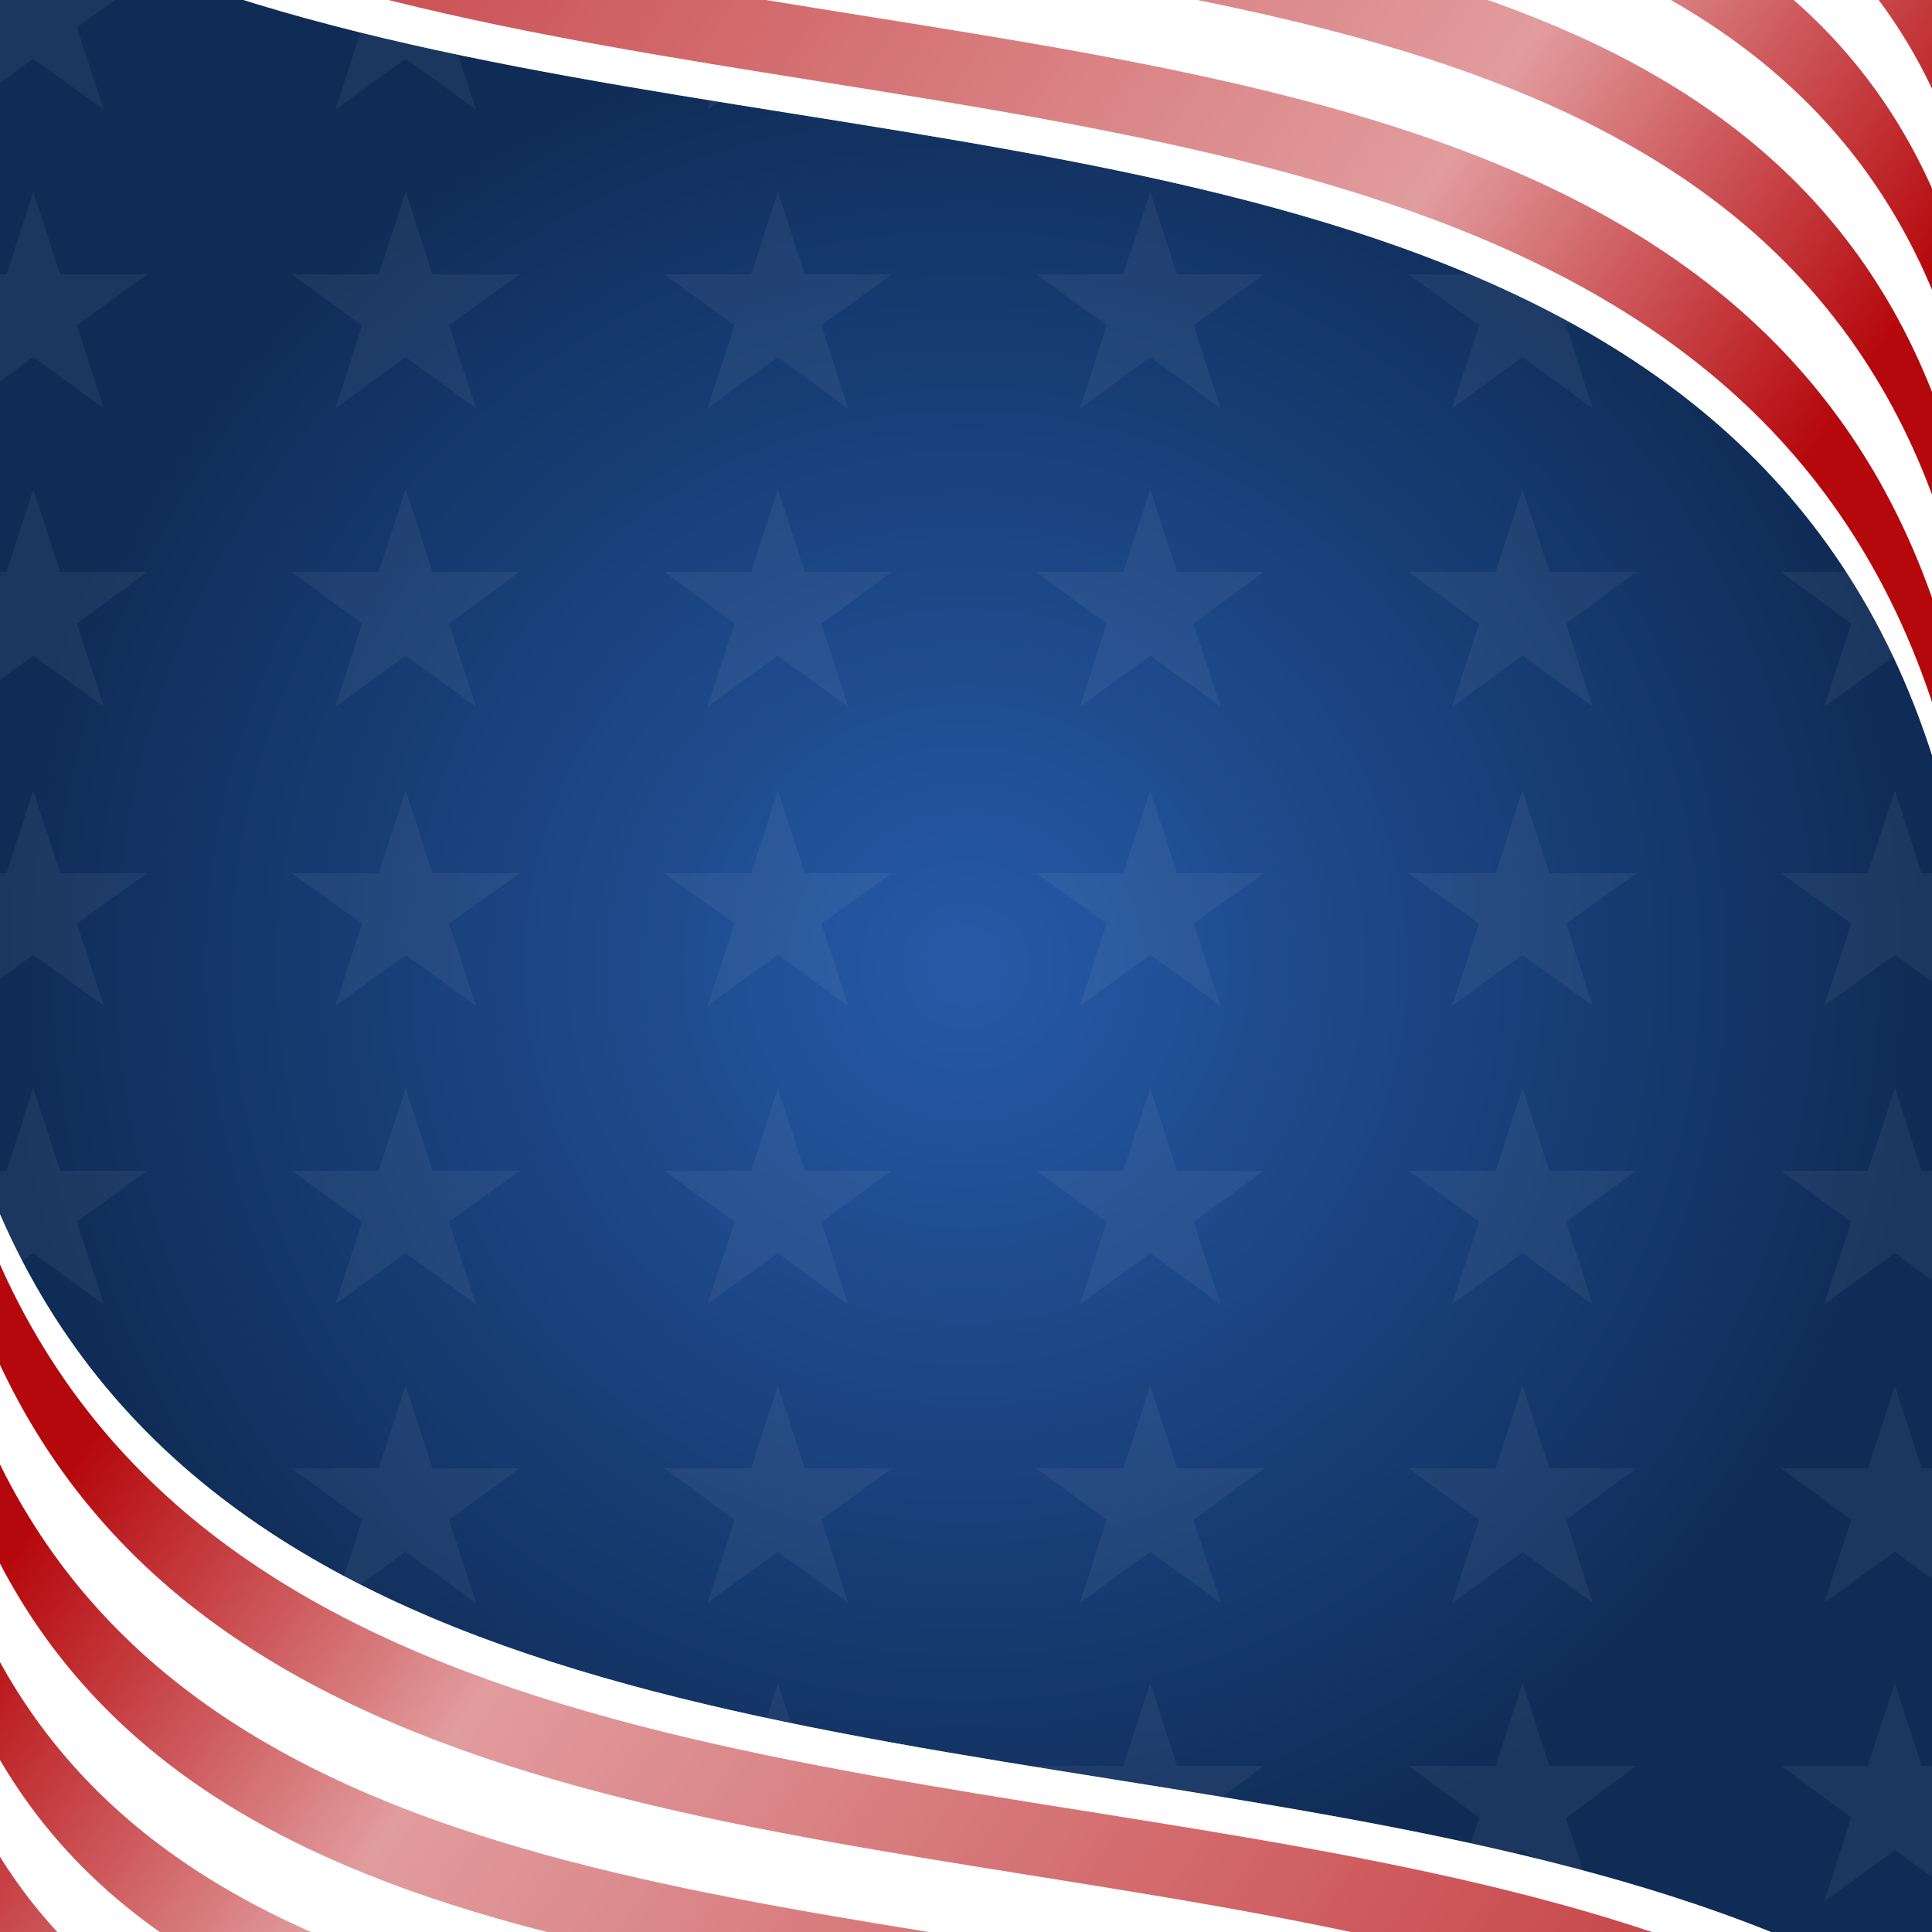 <?xml version="1.0" encoding="utf-8"?>
<!-- Generator: Adobe Illustrator 26.0.1, SVG Export Plug-In . SVG Version: 6.00 Build 0)  -->
<svg version="1.1" xmlns="http://www.w3.org/2000/svg" xmlns:xlink="http://www.w3.org/1999/xlink" x="0px" y="0px"
	 viewBox="0 0 500 500" style="enable-background:new 0 0 500 500;" xml:space="preserve">
<rect x="0" y="0" width="500" height="500" fill="#808080" stroke="none"/>
<style type="text/css">
	.st0{fill:url(#XMLID_00000090293444162819336360000012423223274792028592_);}
	.st1{clip-path:url(#XMLID_00000155843350152822493160000011036215823837198986_);}
	.st2{opacity:0.5;}
	.st3{opacity:0.1;fill:#FFFFFF;}
	.st4{fill:#FFFFFF;}
	.st5{fill:#B5080C;}
	.st6{fill:url(#XMLID_00000128485651985632874240000010071714752690565007_);}
	.st7{fill:url(#XMLID_00000065772565838117506110000008244985749316667022_);}
</style>
<g id="BACKGROUND">
	<g id="XMLID_30_">
		<g>
			
				<radialGradient id="XMLID_00000039091823526181754960000001330467592326993545_" cx="250" cy="250" r="250" gradientUnits="userSpaceOnUse">
				<stop  offset="0" style="stop-color:#265AA8"/>
				<stop  offset="1" style="stop-color:#0F2C56"/>
			</radialGradient>
			<rect id="XMLID_72_" style="fill:url(#XMLID_00000039091823526181754960000001330467592326993545_);" width="500" height="500"/>
		</g>
	</g>
	<g id="Layer_2">
	</g>
</g>
<g id="OBJECTS">
	<g id="XMLID_32_">
		<defs>
			<rect id="XMLID_33_" width="500" height="500"/>
		</defs>
		<clipPath id="XMLID_00000137847050284367392850000017980641357252087474_">
			<use xlink:href="#XMLID_33_"  style="overflow:visible;"/>
		</clipPath>
		<g id="XMLID_34_" style="clip-path:url(#XMLID_00000137847050284367392850000017980641357252087474_);">
			<g id="XMLID_354_" class="st2">
				<g id="XMLID_63_">
					<polygon id="XMLID_164_" class="st3" points="8.6,-105.4 15.6,-84 38.1,-84 19.9,-70.5 26.9,-49 8.6,-62.2 -9.6,-48.9 
						-2.6,-70.6 -20.8,-84 1.7,-84 					"/>
					<polygon id="XMLID_347_" class="st3" points="105,-105.4 111.9,-84 134.5,-84 116.2,-70.5 123.2,-49 105,-62.2 86.8,-48.9 
						93.7,-70.6 75.5,-84 98,-84 					"/>
					<polygon id="XMLID_348_" class="st3" points="201.3,-105.4 208.3,-84 230.8,-84 212.6,-70.5 219.5,-49 201.3,-62.2 
						183.1,-48.9 190.1,-70.6 171.9,-84 194.4,-84 					"/>
					<polygon id="XMLID_350_" class="st3" points="297.7,-105.4 304.6,-84 327.1,-84 308.9,-70.5 315.9,-49 297.7,-62.2 
						279.5,-48.9 286.4,-70.6 268.2,-84 290.7,-84 					"/>
					<polygon id="XMLID_351_" class="st3" points="394,-105.4 401,-84 423.5,-84 405.3,-70.5 412.2,-49 394,-62.2 375.8,-48.9 
						382.8,-70.6 364.5,-84 387.1,-84 					"/>
					<polygon id="XMLID_353_" class="st3" points="490.4,-105.4 497.3,-84 519.8,-84 501.6,-70.5 508.6,-49 490.4,-62.2 
						472.1,-48.9 479.1,-70.6 460.9,-84 483.4,-84 					"/>
				</g>
				<g id="XMLID_355_">
					<polygon id="XMLID_369_" class="st3" points="8.6,-27.4 15.6,-6 38.1,-6 19.9,7.1 26.9,28.4 8.6,15.2 -9.6,28.4 -2.6,7.1 
						-20.8,-6 1.7,-6 					"/>
					<polygon id="XMLID_368_" class="st3" points="105,-27.4 111.9,-6 134.5,-6 116.2,7.1 123.2,28.4 105,15.2 86.8,28.4 93.7,7.1 
						75.5,-6 98,-6 					"/>
					<polygon id="XMLID_363_" class="st3" points="201.3,-27.4 208.3,-6 230.8,-6 212.6,7.1 219.5,28.4 201.3,15.2 183.1,28.4 
						190.1,7.1 171.9,-6 194.4,-6 					"/>
					<polygon id="XMLID_361_" class="st3" points="297.7,-27.4 304.6,-6 327.1,-6 308.9,7.1 315.9,28.4 297.7,15.2 279.5,28.4 
						286.4,7.1 268.2,-6 290.7,-6 					"/>
					<polygon id="XMLID_359_" class="st3" points="394,-27.4 401,-6 423.5,-6 405.3,7.1 412.2,28.4 394,15.2 375.8,28.4 382.8,7.1 
						364.5,-6 387.1,-6 					"/>
					<polygon id="XMLID_358_" class="st3" points="490.4,-27.4 497.3,-6 519.8,-6 501.6,7.1 508.6,28.4 490.4,15.2 472.1,28.4 
						479.1,7.1 460.9,-6 483.4,-6 					"/>
				</g>
				<g id="XMLID_370_">
					<polygon id="XMLID_377_" class="st3" points="8.6,49.6 15.6,71 38.1,71 19.9,84.2 26.9,105.7 8.6,92.4 -9.6,105.7 -2.6,84.2 
						-20.8,71 1.7,71 					"/>
					<polygon id="XMLID_376_" class="st3" points="105,49.6 111.9,71 134.5,71 116.2,84.2 123.2,105.7 105,92.4 86.8,105.7 
						93.7,84.2 75.5,71 98,71 					"/>
					<polygon id="XMLID_375_" class="st3" points="201.3,49.6 208.3,71 230.8,71 212.6,84.2 219.5,105.7 201.3,92.4 183.1,105.7 
						190.1,84.2 171.9,71 194.4,71 					"/>
					<polygon id="XMLID_373_" class="st3" points="297.7,49.6 304.6,71 327.1,71 308.9,84.2 315.9,105.7 297.7,92.4 279.5,105.7 
						286.4,84.2 268.2,71 290.7,71 					"/>
					<polygon id="XMLID_372_" class="st3" points="394,49.6 401,71 423.5,71 405.3,84.2 412.2,105.7 394,92.4 375.8,105.7 
						382.8,84.2 364.5,71 387.1,71 					"/>
					<polygon id="XMLID_371_" class="st3" points="490.4,49.6 497.3,71 519.8,71 501.6,84.2 508.6,105.7 490.4,92.4 472.1,105.7 
						479.1,84.2 460.9,71 483.4,71 					"/>
				</g>
				<g id="XMLID_378_">
					<polygon id="XMLID_391_" class="st3" points="8.6,126.6 15.6,148 38.1,148 19.9,161.4 26.9,182.9 8.6,169.7 -9.6,182.9 
						-2.6,161.4 -20.8,148 1.7,148 					"/>
					<polygon id="XMLID_390_" class="st3" points="105,126.6 111.9,148 134.5,148 116.2,161.4 123.2,182.9 105,169.7 86.8,182.9 
						93.7,161.4 75.5,148 98,148 					"/>
					<polygon id="XMLID_389_" class="st3" points="201.3,126.6 208.3,148 230.8,148 212.6,161.4 219.5,182.9 201.3,169.7 
						183.1,182.9 190.1,161.4 171.9,148 194.4,148 					"/>
					<polygon id="XMLID_381_" class="st3" points="297.7,126.6 304.6,148 327.1,148 308.9,161.4 315.9,182.9 297.7,169.7 
						279.5,182.9 286.4,161.4 268.2,148 290.7,148 					"/>
					<polygon id="XMLID_380_" class="st3" points="394,126.6 401,148 423.5,148 405.3,161.4 412.2,182.9 394,169.7 375.8,182.9 
						382.8,161.4 364.5,148 387.1,148 					"/>
					<polygon id="XMLID_379_" class="st3" points="490.4,126.6 497.3,148 519.8,148 501.6,161.4 508.6,182.9 490.4,169.7 
						472.1,182.9 479.1,161.4 460.9,148 483.4,148 					"/>
				</g>
				<g id="XMLID_392_">
					<polygon id="XMLID_398_" class="st3" points="8.6,204.6 15.6,226 38.1,226 19.9,239 26.9,260.3 8.6,247.1 -9.6,260.3 -2.6,239 
						-20.8,226 1.7,226 					"/>
					<polygon id="XMLID_397_" class="st3" points="105,204.6 111.9,226 134.5,226 116.2,239 123.2,260.3 105,247.1 86.8,260.3 
						93.7,239 75.5,226 98,226 					"/>
					<polygon id="XMLID_396_" class="st3" points="201.3,204.6 208.3,226 230.8,226 212.6,239 219.5,260.3 201.3,247.1 183.1,260.3 
						190.1,239 171.9,226 194.4,226 					"/>
					<polygon id="XMLID_395_" class="st3" points="297.7,204.6 304.6,226 327.1,226 308.9,239 315.9,260.3 297.7,247.1 279.5,260.3 
						286.4,239 268.2,226 290.7,226 					"/>
					<polygon id="XMLID_394_" class="st3" points="394,204.6 401,226 423.5,226 405.3,239 412.2,260.3 394,247.1 375.8,260.3 
						382.8,239 364.5,226 387.1,226 					"/>
					<polygon id="XMLID_393_" class="st3" points="490.4,204.6 497.3,226 519.8,226 501.6,239 508.6,260.3 490.4,247.1 472.1,260.3 
						479.1,239 460.9,226 483.4,226 					"/>
				</g>
				<g id="XMLID_399_">
					<polygon id="XMLID_405_" class="st3" points="8.6,281.6 15.6,303 38.1,303 19.9,316.2 26.9,337.6 8.6,324.3 -9.6,337.5 
						-2.6,316.2 -20.8,303 1.7,303 					"/>
					<polygon id="XMLID_404_" class="st3" points="105,281.6 111.9,303 134.5,303 116.2,316.2 123.2,337.6 105,324.3 86.8,337.5 
						93.7,316.2 75.5,303 98,303 					"/>
					<polygon id="XMLID_403_" class="st3" points="201.3,281.6 208.3,303 230.8,303 212.6,316.2 219.5,337.6 201.3,324.3 
						183.1,337.5 190.1,316.2 171.9,303 194.4,303 					"/>
					<polygon id="XMLID_402_" class="st3" points="297.7,281.6 304.6,303 327.1,303 308.9,316.2 315.9,337.6 297.7,324.3 
						279.5,337.5 286.4,316.2 268.2,303 290.7,303 					"/>
					<polygon id="XMLID_401_" class="st3" points="394,281.6 401,303 423.5,303 405.3,316.2 412.2,337.6 394,324.3 375.8,337.5 
						382.8,316.2 364.5,303 387.1,303 					"/>
					<polygon id="XMLID_400_" class="st3" points="490.4,281.6 497.3,303 519.8,303 501.6,316.2 508.6,337.6 490.4,324.3 
						472.1,337.5 479.1,316.2 460.9,303 483.4,303 					"/>
				</g>
				<g id="XMLID_406_">
					<polygon id="XMLID_414_" class="st3" points="8.6,358.6 15.6,380 38.1,380 19.9,393.3 26.9,414.8 8.6,401.6 -9.6,414.8 
						-2.6,393.3 -20.8,380 1.7,380 					"/>
					<polygon id="XMLID_413_" class="st3" points="105,358.6 111.9,380 134.5,380 116.2,393.3 123.2,414.8 105,401.6 86.8,414.8 
						93.7,393.3 75.5,380 98,380 					"/>
					<polygon id="XMLID_412_" class="st3" points="201.3,358.6 208.3,380 230.8,380 212.6,393.3 219.5,414.8 201.3,401.6 
						183.1,414.8 190.1,393.3 171.9,380 194.4,380 					"/>
					<polygon id="XMLID_410_" class="st3" points="297.7,358.6 304.6,380 327.1,380 308.9,393.3 315.9,414.8 297.7,401.6 
						279.5,414.8 286.4,393.3 268.2,380 290.7,380 					"/>
					<polygon id="XMLID_408_" class="st3" points="394,358.6 401,380 423.5,380 405.3,393.3 412.2,414.8 394,401.6 375.8,414.8 
						382.8,393.3 364.5,380 387.1,380 					"/>
					<polygon id="XMLID_407_" class="st3" points="490.4,358.6 497.3,380 519.8,380 501.6,393.3 508.6,414.8 490.4,401.6 
						472.1,414.8 479.1,393.3 460.9,380 483.4,380 					"/>
				</g>
				<g id="XMLID_415_">
					<polygon id="XMLID_421_" class="st3" points="8.6,435.6 15.6,457 38.1,457 19.9,470.5 26.9,492 8.6,478.8 -9.6,492.1 
						-2.6,470.4 -20.8,457 1.7,457 					"/>
					<polygon id="XMLID_420_" class="st3" points="105,435.6 111.9,457 134.5,457 116.2,470.5 123.2,492 105,478.8 86.8,492.1 
						93.7,470.4 75.5,457 98,457 					"/>
					<polygon id="XMLID_419_" class="st3" points="201.3,435.6 208.3,457 230.8,457 212.6,470.5 219.5,492 201.3,478.8 183.1,492.1 
						190.1,470.4 171.9,457 194.4,457 					"/>
					<polygon id="XMLID_418_" class="st3" points="297.7,435.6 304.6,457 327.1,457 308.9,470.5 315.9,492 297.7,478.8 279.5,492.1 
						286.4,470.4 268.2,457 290.7,457 					"/>
					<polygon id="XMLID_417_" class="st3" points="394,435.6 401,457 423.5,457 405.3,470.5 412.2,492 394,478.8 375.8,492.1 
						382.8,470.4 364.5,457 387.1,457 					"/>
					<polygon id="XMLID_416_" class="st3" points="490.4,435.6 497.3,457 519.8,457 501.6,470.5 508.6,492 490.4,478.8 472.1,492.1 
						479.1,470.4 460.9,457 483.4,457 					"/>
				</g>
				<g id="XMLID_422_">
					<polygon id="XMLID_428_" class="st3" points="8.6,513.6 15.6,535 38.1,535 19.9,548.1 26.9,569.5 8.6,556.2 -9.6,569.4 
						-2.6,548.1 -20.8,535 1.7,535 					"/>
					<polygon id="XMLID_427_" class="st3" points="105,513.6 111.9,535 134.5,535 116.2,548.1 123.2,569.5 105,556.2 86.8,569.4 
						93.7,548.1 75.5,535 98,535 					"/>
					<polygon id="XMLID_426_" class="st3" points="201.3,513.6 208.3,535 230.8,535 212.6,548.1 219.5,569.5 201.3,556.2 
						183.1,569.4 190.1,548.1 171.9,535 194.4,535 					"/>
					<polygon id="XMLID_425_" class="st3" points="297.7,513.6 304.6,535 327.1,535 308.9,548.1 315.9,569.5 297.7,556.2 
						279.5,569.4 286.4,548.1 268.2,535 290.7,535 					"/>
					<polygon id="XMLID_424_" class="st3" points="394,513.6 401,535 423.5,535 405.3,548.1 412.2,569.5 394,556.2 375.8,569.4 
						382.8,548.1 364.5,535 387.1,535 					"/>
					<polygon id="XMLID_423_" class="st3" points="490.4,513.6 497.3,535 519.8,535 501.6,548.1 508.6,569.5 490.4,556.2 
						472.1,569.4 479.1,548.1 460.9,535 483.4,535 					"/>
				</g>
			</g>
			<g id="XMLID_165_">
				<path id="XMLID_62_" class="st4" d="M166.6-284.1C169.2-47.6,516.3-226.5,518.9,10c-2,91-3.9,182.1-5.9,273.1
					C507.3-127-97.7,185.7-103.4-224.4C-13.4-244.3,76.6-264.2,166.6-284.1z"/>
				<g id="XMLID_166_">
					<path id="XMLID_61_" class="st5" d="M-62.9-233.3c5.3,384,571.5,91.4,576.9,475.5c-0.2,9.1-0.4,18.2-0.6,27.3
						C507.7-132-84.3,174-89.9-227.4C-80.9-229.4-71.9-231.4-62.9-233.3z"/>
					<path id="XMLID_60_" class="st5" d="M-8.9-245.3c4.7,349.3,519.3,83.5,524,432.8c-0.2,9.1-0.4,18.2-0.6,27.3
						c-5-366.7-545.4-87.5-550.4-454.1C-26.9-241.3-17.9-243.3-8.9-245.3z"/>
					<path id="XMLID_306_" class="st5" d="M45.1-257.2c4.1,314.6,467.2,75.5,471.2,390.1c-0.2,9.1-0.4,18.2-0.6,27.3
						c-4.4-332-493.2-79.5-497.6-411.5C27.1-253.2,36.1-255.2,45.1-257.2z"/>
					<path id="XMLID_301_" class="st5" d="M99-269.2c3.4,279.9,415,67.6,418.4,347.5c-0.2,9.1-0.4,18.2-0.6,27.3
						C513.1-191.7,75.8,34.1,72-263.2C81-265.2,90-267.2,99-269.2z"/>
					<path id="XMLID_259_" class="st5" d="M153-281.1c2.8,245.2,362.8,59.6,365.6,304.8c-0.2,9.1-0.4,18.2-0.6,27.3
						c-3.1-262.6-388.9-63.6-392-326.2C135-277.1,144-279.1,153-281.1z"/>
				</g>
				
					<linearGradient id="XMLID_00000078736440745854121640000015922471174388533424_" gradientUnits="userSpaceOnUse" x1="-37.706" y1="-247.351" x2="613.293" y2="195.649">
					<stop  offset="0" style="stop-color:#FFFFFF;stop-opacity:0"/>
					<stop  offset="0.64" style="stop-color:#FFFFFF;stop-opacity:0.6"/>
					<stop  offset="0.792" style="stop-color:#FFFFFF;stop-opacity:0"/>
				</linearGradient>
				<path id="XMLID_147_" style="fill:url(#XMLID_00000078736440745854121640000015922471174388533424_);" d="M166.6-284.1
					C169.2-47.6,516.3-226.5,518.9,10c-2,91-3.9,182.1-5.9,273.1C507.3-127-97.7,185.7-103.4-224.4
					C-13.4-244.3,76.6-264.2,166.6-284.1z"/>
			</g>
			<g id="XMLID_440_">
				<path id="XMLID_456_" class="st4" d="M326,773.9c-2.7-236.5-349.7-57.6-352.4-294.1c2-91,3.9-182.1,5.9-273.1
					c5.8,410.1,610.7,97.4,616.5,507.5C506,734.1,416,754,326,773.9z"/>
				<g id="XMLID_444_">
					<path id="XMLID_449_" class="st5" d="M555.5,723.1c-5.3-384-571.5-91.4-576.9-475.5c0.2-9.1,0.4-18.2,0.6-27.3
						c5.6,401.4,597.6,95.4,603.3,496.8C573.4,719.2,564.4,721.1,555.5,723.1z"/>
					<path id="XMLID_448_" class="st5" d="M501.5,735.1c-4.7-349.3-519.3-83.5-524-432.8c0.2-9.1,0.4-18.2,0.6-27.3
						c5,366.7,545.4,87.5,550.4,454.1C519.5,731.1,510.5,733.1,501.5,735.1z"/>
					<path id="XMLID_447_" class="st5" d="M447.5,747c-4.1-314.6-467.2-75.5-471.2-390.1c0.2-9.1,0.4-18.2,0.6-27.3
						c4.4,332,493.2,79.5,497.6,411.5C465.5,743,456.5,745,447.5,747z"/>
					<path id="XMLID_446_" class="st5" d="M393.5,759C390,479-21.5,691.4-24.9,411.5c0.2-9.1,0.4-18.2,0.6-27.3
						c3.8,297.3,441.1,71.5,444.8,368.8C411.5,755,402.5,757,393.5,759z"/>
					<path id="XMLID_445_" class="st5" d="M339.5,770.9c-2.8-245.2-362.8-59.6-365.6-304.8c0.2-9.1,0.4-18.2,0.6-27.3
						c3.1,262.6,388.9,63.6,392,326.2C357.5,766.9,348.5,768.9,339.5,770.9z"/>
				</g>
				
					<linearGradient id="XMLID_00000093889517563217046110000011817360731117225621_" gradientUnits="userSpaceOnUse" x1="1724.623" y1="-687.197" x2="2375.623" y2="-244.196" gradientTransform="matrix(-1 0 0 -1 2254.864 49.943)">
					<stop  offset="0" style="stop-color:#FFFFFF;stop-opacity:0"/>
					<stop  offset="0.64" style="stop-color:#FFFFFF;stop-opacity:0.6"/>
					<stop  offset="0.792" style="stop-color:#FFFFFF;stop-opacity:0"/>
				</linearGradient>
				<path id="XMLID_443_" style="fill:url(#XMLID_00000093889517563217046110000011817360731117225621_);" d="M326,773.9
					c-2.7-236.5-349.7-57.6-352.4-294.1c2-91,3.9-182.1,5.9-273.1c5.8,410.1,610.7,97.4,616.5,507.5C506,734.1,416,754,326,773.9z"
					/>
			</g>
		</g>
	</g>
</g>
<g id="DESIGNED_BY_FREEPIK">
</g>
</svg>
